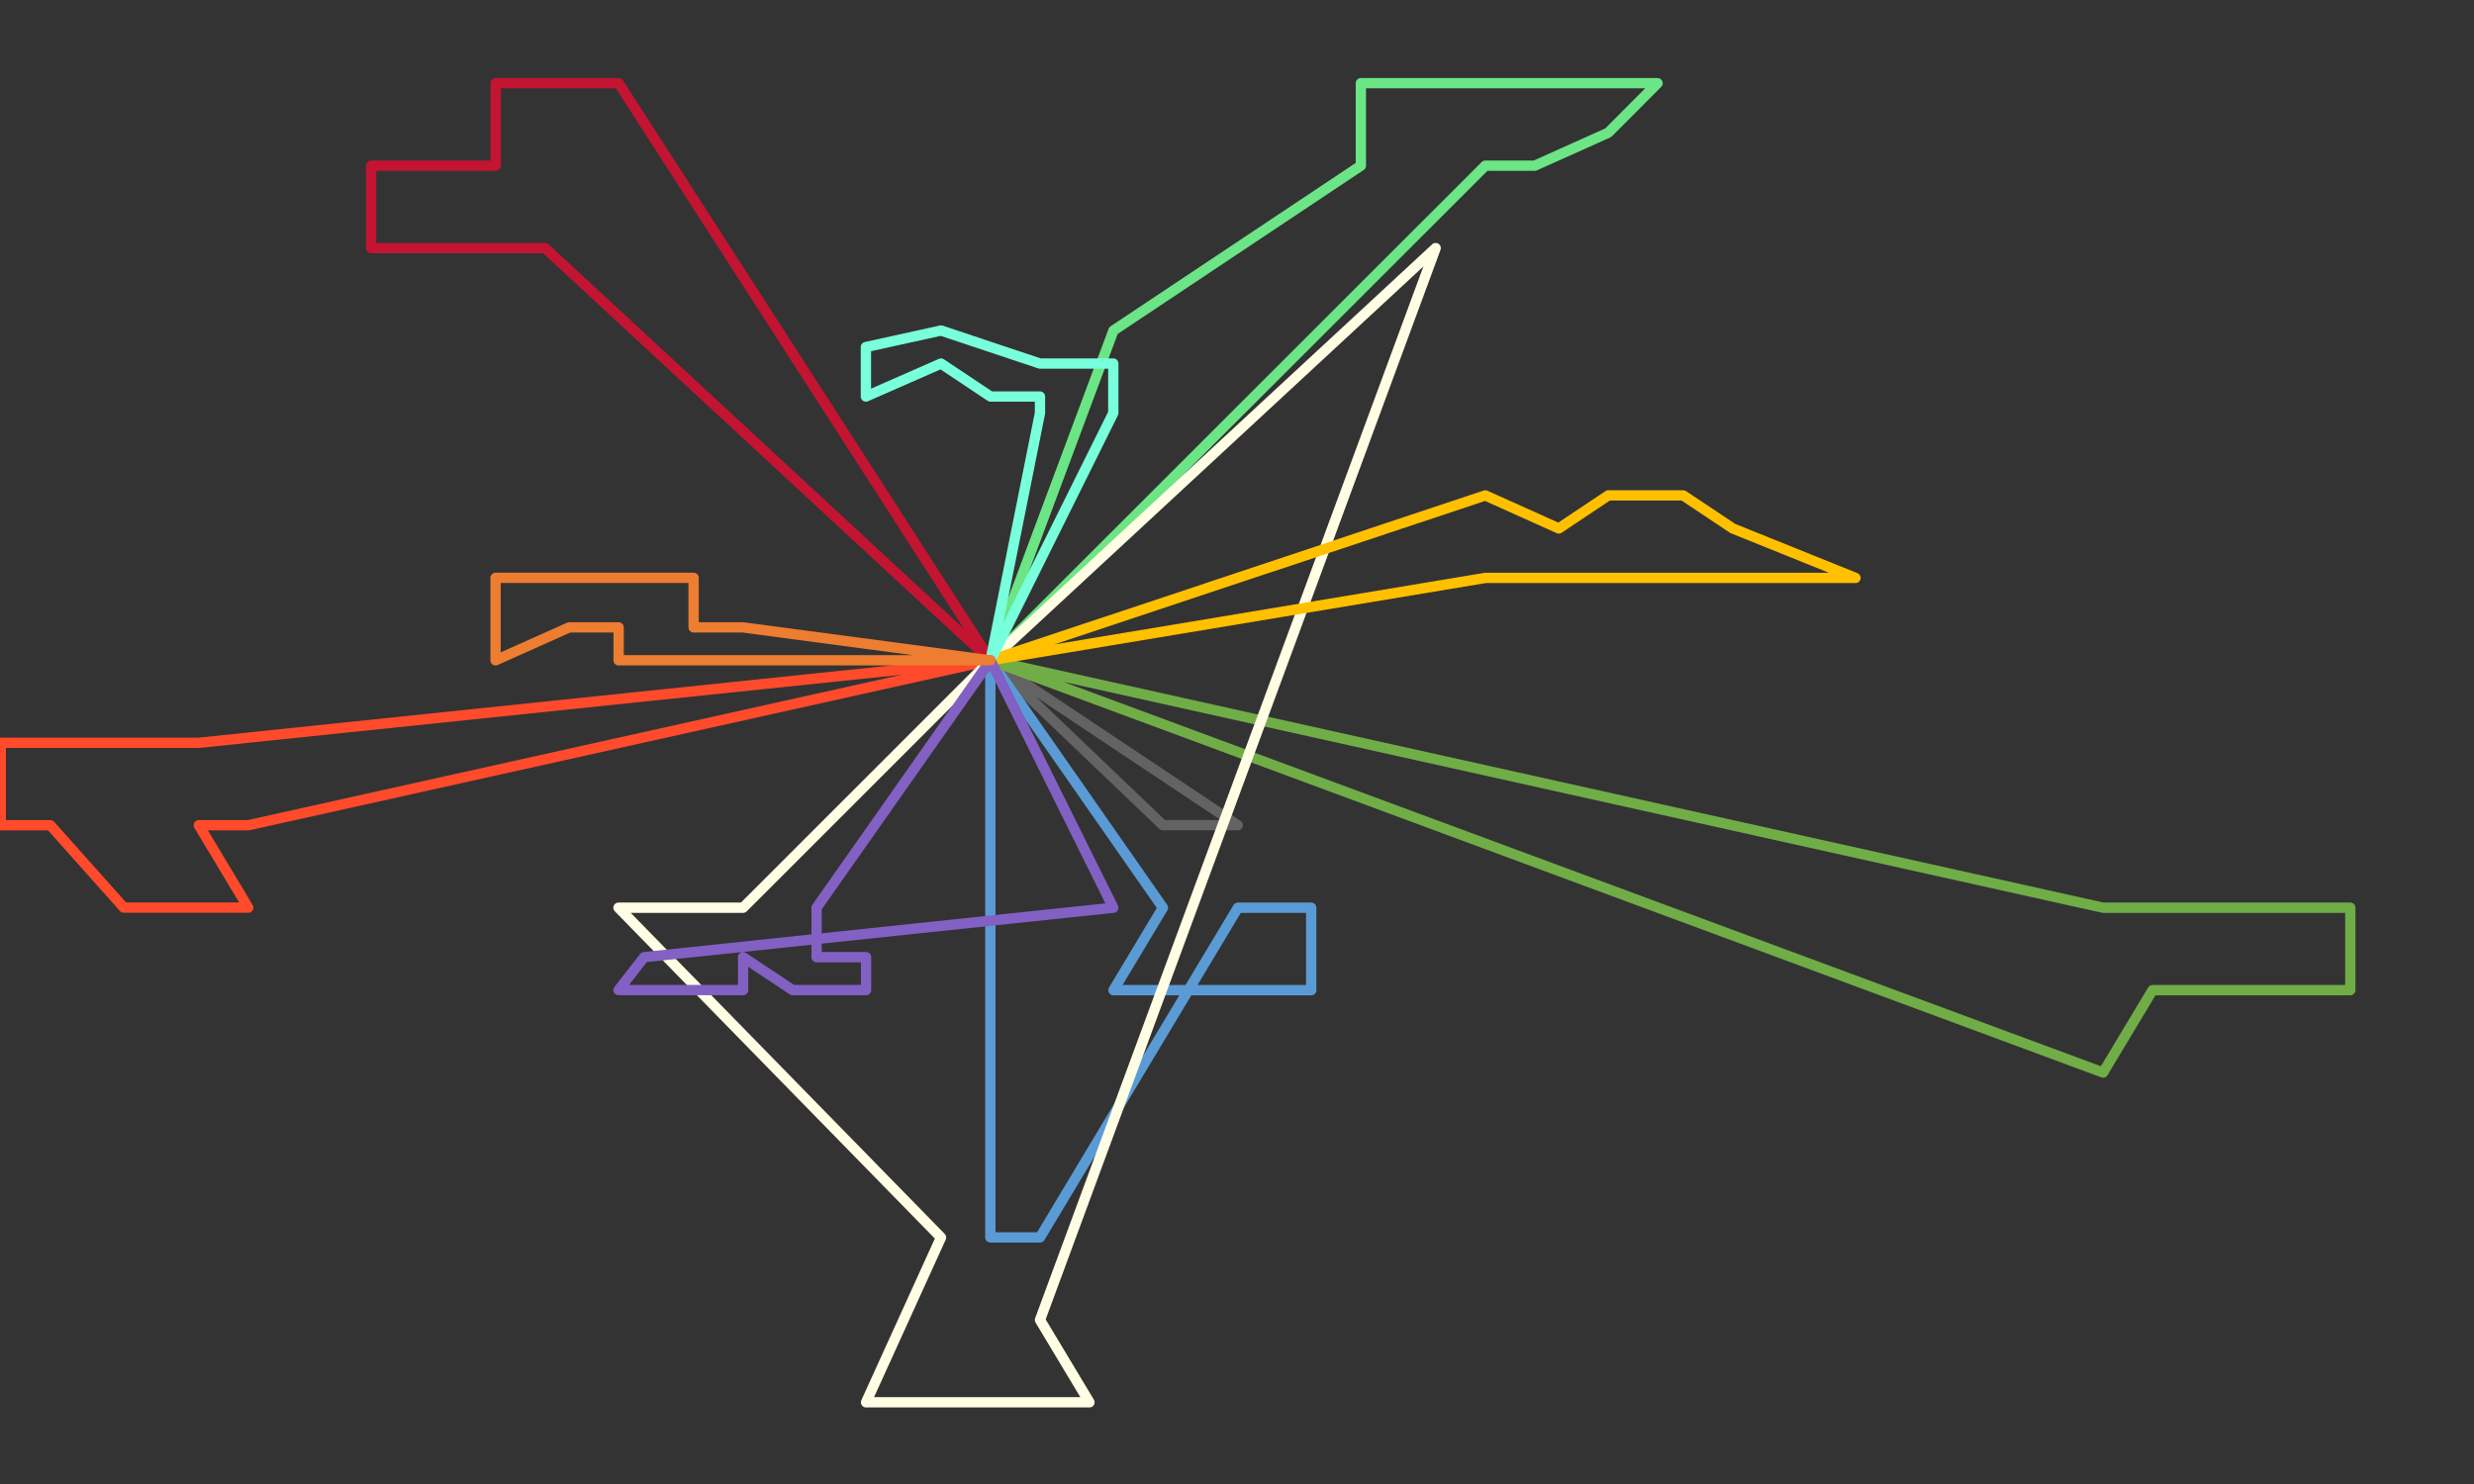 <svg width="1650" height="990" xmlns="http://www.w3.org/2000/svg" xmlns:xlink="http://www.w3.org/1999/xlink" xml:space="preserve" overflow="hidden"><rect width="100%" height="100%" fill="#333333" stroke="none"/><defs><clipPath id="clip0"><rect x="2368" y="796" width="1650" height="990"/></clipPath></defs><g clip-path="url(#clip0)" transform="translate(-2368 -796)"><g>
<path d="M3028.5 1236.5 3143.6 1346.5 3160.6 1346.5 3193.5 1346.5 3028.5 1236.5" stroke="#636363" stroke-width="6.875" stroke-linecap="round" stroke-linejoin="round" stroke-miterlimit="10" fill="none"/></g><g>
<path d="M3028.5 1236.5 2731.59 961.532 2665.59 961.532 2615.5 961.532 2615.5 906.53 2698.59 906.53 2698.59 851.5 2731.59 851.5 2780.59 851.5 3028.5 1236.5" stroke="#C31432" stroke-width="6.875" stroke-linecap="round" stroke-linejoin="round" stroke-miterlimit="10" fill="none"/></g><g>
<path d="M3028.5 1236.5 2533.58 1346.54 2500.58 1346.54 2533.58 1401.5 2450.58 1401.5 2401.58 1346.54 2368.5 1346.54 2368.5 1291.54 2450.58 1291.54 2500.58 1291.54 3028.5 1236.5" stroke="#FF4B2B" stroke-width="6.875" stroke-linecap="round" stroke-linejoin="round" stroke-miterlimit="10" fill="none"/></g><g>
<path d="M3028.5 1236.5 3028.5 1621.5 3061.6 1621.5 3193.6 1401.55 3242.5 1401.55 3242.5 1456.55 3193.6 1456.55 3160.6 1456.55 3110.6 1456.55 3143.6 1401.55 3028.5 1236.5" stroke="#5B9BD5" stroke-width="6.875" stroke-linecap="round" stroke-linejoin="round" stroke-miterlimit="10" fill="none"/></g><g>
<path d="M3028.5 1236.5 3358.61 906.53 3391.61 906.53 3440.61 884.529 3473.5 851.5 3440.61 851.5 3358.61 851.5 3275.61 851.5 3275.61 906.53 3110.6 1016.53 3028.5 1236.5" stroke="#6bE585" stroke-width="6.875" stroke-linecap="round" stroke-linejoin="round" stroke-miterlimit="10" fill="none"/></g><g>
<path d="M3028.5 1236.5 3770.62 1401.55 3820.63 1401.55 3853.63 1401.55 3935.5 1401.55 3935.5 1456.55 3886.63 1456.55 3820.63 1456.55 3803.62 1456.55 3770.62 1511.5 3028.5 1236.5" stroke="#70AD47" stroke-width="6.875" stroke-linecap="round" stroke-linejoin="round" stroke-miterlimit="10" fill="none"/></g><g>
<path d="M3028.6 1236.54 3325.5 961.5 3061.6 1676.56 3094.6 1731.5 3028.6 1731.5 2995.6 1731.5 2945.6 1731.5 2995.6 1621.55 2780.5 1401.55 2830.59 1401.55 2863.59 1401.55 3028.6 1236.54" stroke="#FFFDE4" stroke-width="6.875" stroke-linecap="round" stroke-linejoin="round" stroke-miterlimit="10" fill="none"/></g><g>
<path d="M3028.5 1236.5 3358.61 1181.54 3440.61 1181.54 3457.61 1181.54 3556.62 1181.54 3605.5 1181.54 3523.62 1148.54 3490.61 1126.5 3440.61 1126.5 3407.61 1148.54 3358.61 1126.5 3028.5 1236.5" stroke="#FFC000" stroke-width="6.875" stroke-linecap="round" stroke-linejoin="round" stroke-miterlimit="10" fill="none"/></g><g>
<path d="M3028.6 1236.5 3061.6 1071.54 3061.6 1060.53 3028.6 1060.53 2995.6 1038.53 2945.5 1060.53 2945.5 1027.53 2995.6 1016.5 3028.6 1027.53 3061.6 1038.53 3110.5 1038.53 3110.5 1071.54 3028.6 1236.5" stroke="#78FFDB" stroke-width="6.875" stroke-linecap="round" stroke-linejoin="round" stroke-miterlimit="10" fill="none"/></g><g>
<path d="M3028.6 1236.5 2912.6 1401.55 2912.6 1434.55 2945.6 1434.55 2945.6 1456.5 2896.6 1456.5 2863.59 1434.55 2863.59 1456.5 2830.59 1456.5 2780.5 1456.5 2797.59 1434.55 3110.5 1401.55 3028.6 1236.5" stroke="#8360C3" stroke-width="6.875" stroke-linecap="round" stroke-linejoin="round" stroke-miterlimit="10" fill="none"/></g><g>
<path d="M3028.5 1236.5 2863.59 1236.5 2780.59 1236.5 2780.59 1214.54 2747.59 1214.54 2698.5 1236.5 2698.5 1181.5 2747.59 1181.5 2780.59 1181.5 2830.59 1181.5 2830.59 1214.54 2863.59 1214.54 3028.5 1236.5" stroke="#ED7D31" stroke-width="6.875" stroke-linecap="round" stroke-linejoin="round" stroke-miterlimit="10" fill="none"/></g></g></svg>